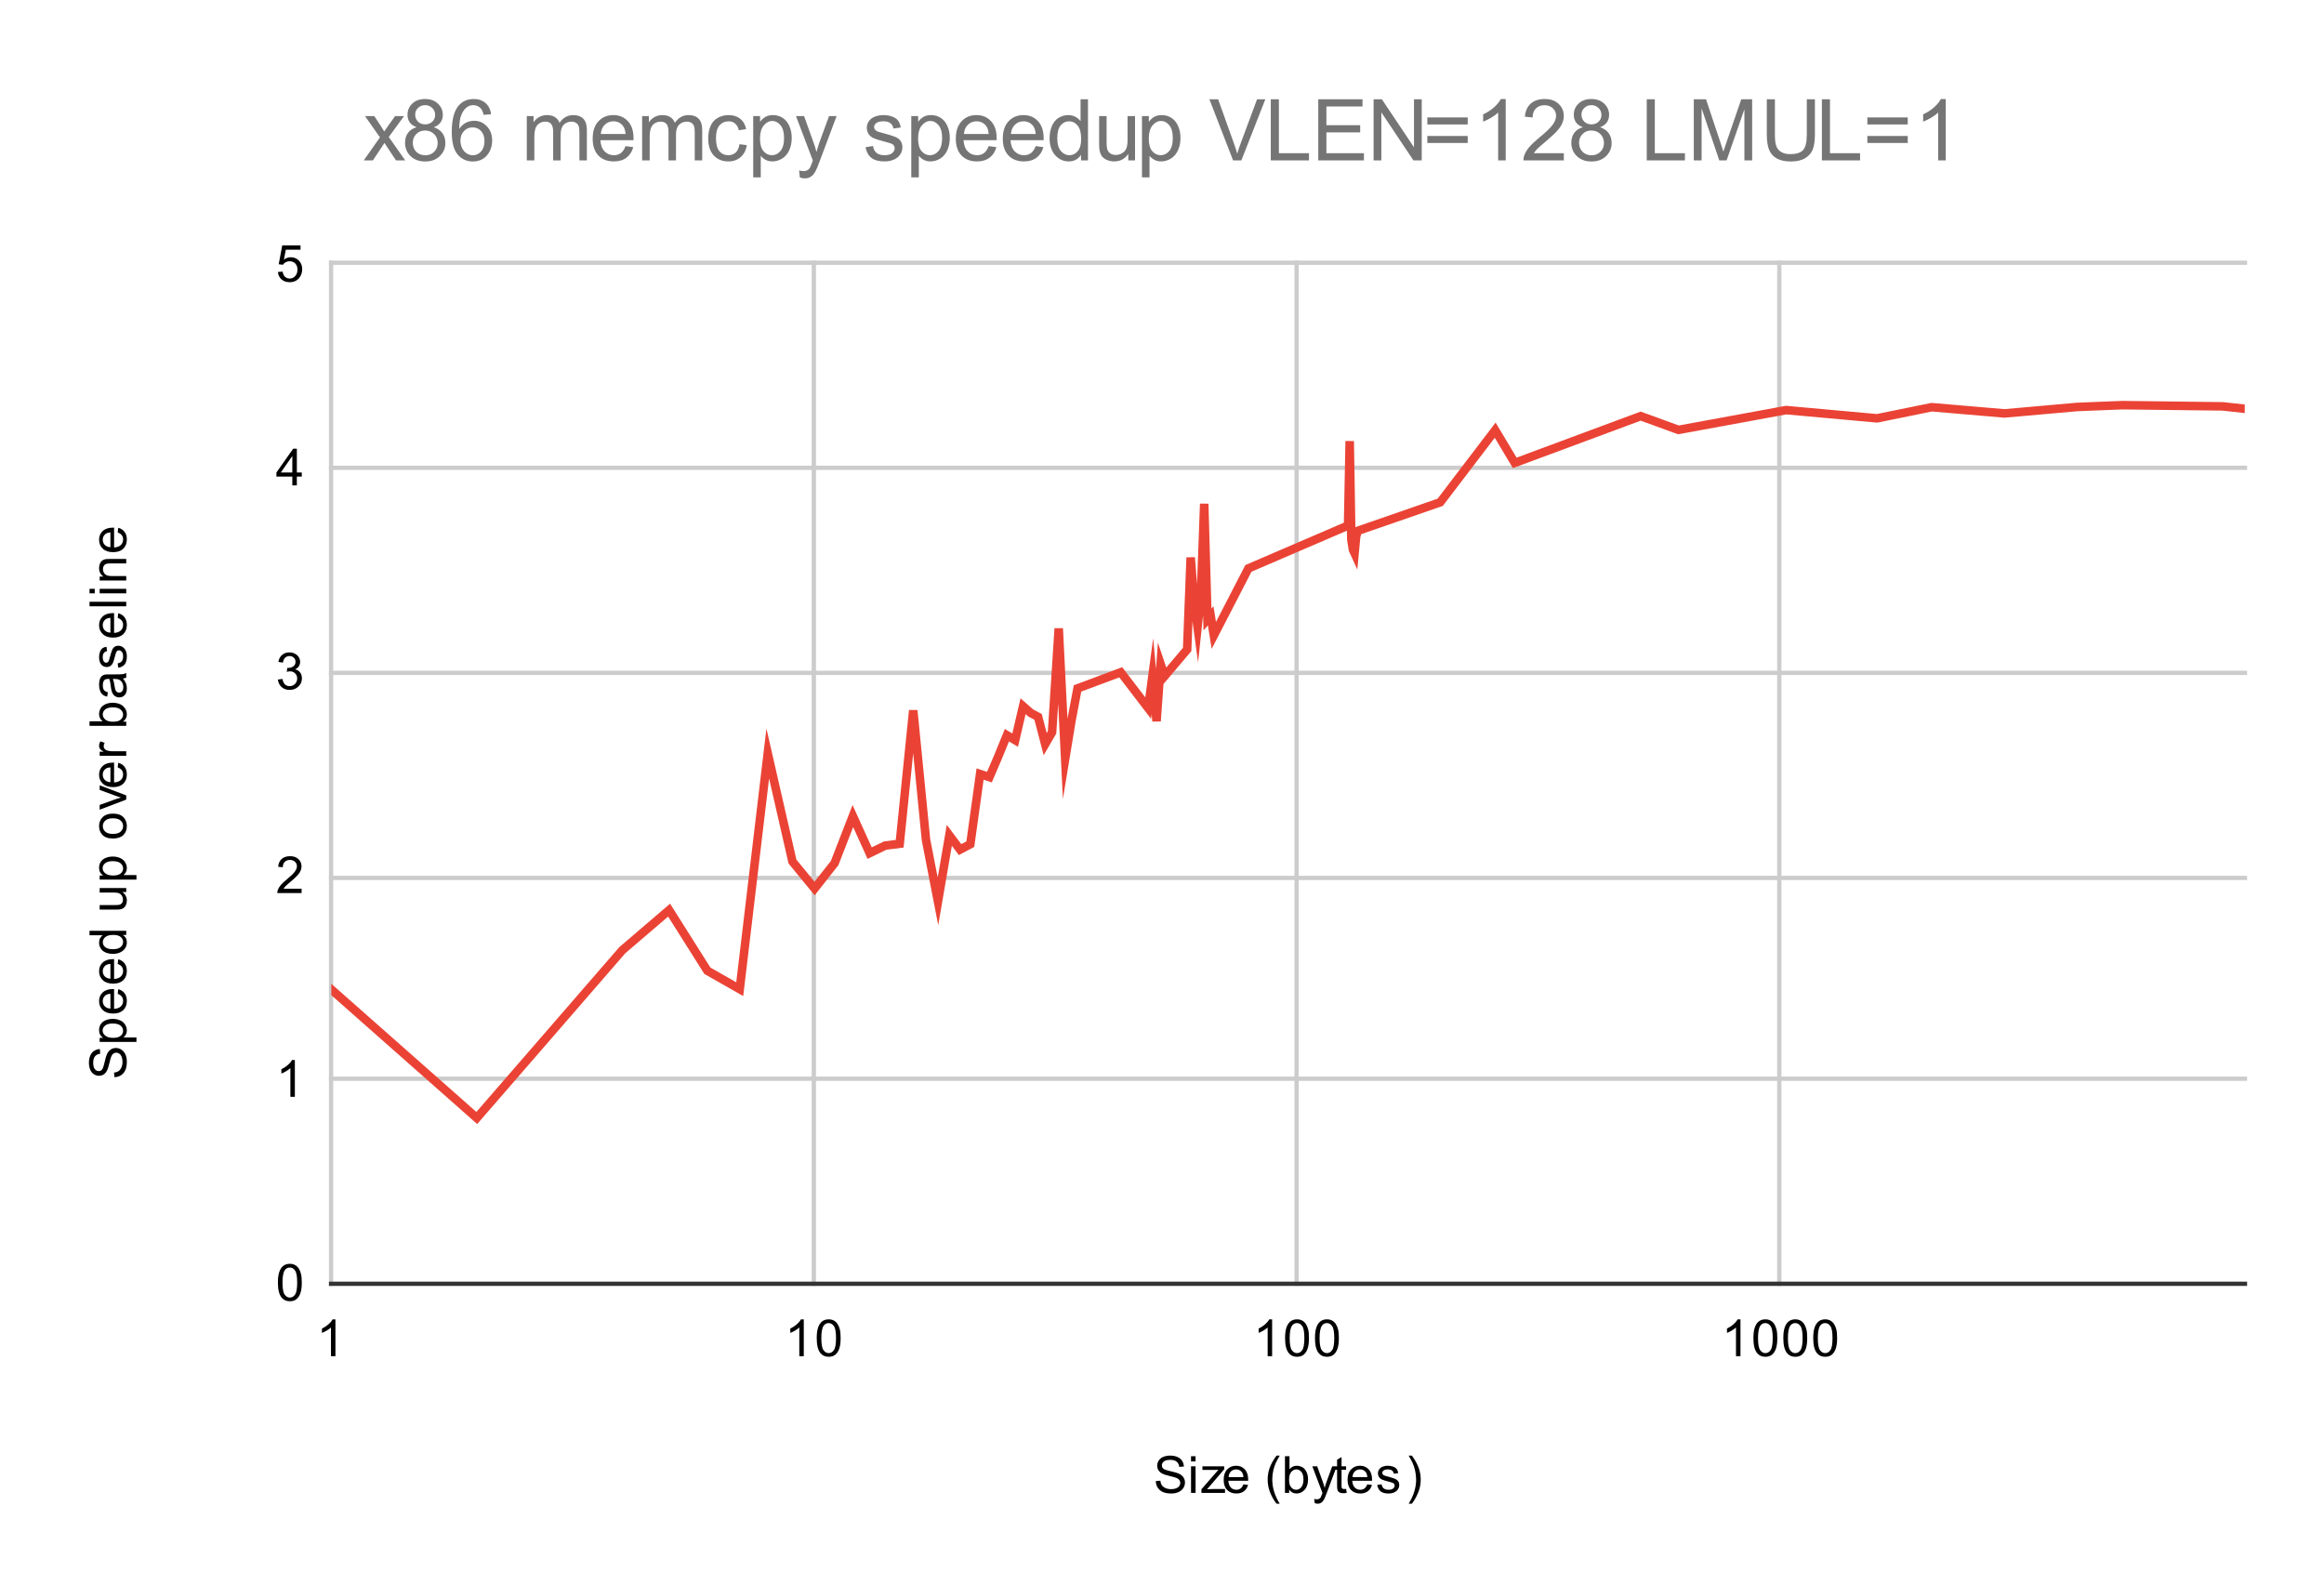 <svg version="1.1" viewBox="0.0 0.0 544.0 371.0" fill="none" stroke="none" stroke-linecap="square" stroke-miterlimit="10" width="544" height="371" xmlns:xlink="http://www.w3.org/1999/xlink" xmlns="http://www.w3.org/2000/svg"><path fill="#ffffff" d="M0 0L544.0 0L544.0 371.0L0 371.0L0 0Z" fill-rule="nonzero"/><path stroke="#cccccc" stroke-width="1.0" stroke-linecap="butt" d="M77.5 61.5L77.5 300.5" fill-rule="nonzero"/><path stroke="#cccccc" stroke-width="1.0" stroke-linecap="butt" d="M190.5 61.5L190.5 300.5" fill-rule="nonzero"/><path stroke="#cccccc" stroke-width="1.0" stroke-linecap="butt" d="M303.5 61.5L303.5 300.5" fill-rule="nonzero"/><path stroke="#cccccc" stroke-width="1.0" stroke-linecap="butt" d="M416.5 61.5L416.5 300.5" fill-rule="nonzero"/><path stroke="#333333" stroke-width="1.0" stroke-linecap="butt" d="M77.5 300.5L525.5 300.5" fill-rule="nonzero"/><path stroke="#cccccc" stroke-width="1.0" stroke-linecap="butt" d="M77.5 252.5L525.5 252.5" fill-rule="nonzero"/><path stroke="#cccccc" stroke-width="1.0" stroke-linecap="butt" d="M77.5 205.5L525.5 205.5" fill-rule="nonzero"/><path stroke="#cccccc" stroke-width="1.0" stroke-linecap="butt" d="M77.5 157.5L525.5 157.5" fill-rule="nonzero"/><path stroke="#cccccc" stroke-width="1.0" stroke-linecap="butt" d="M77.5 109.5L525.5 109.5" fill-rule="nonzero"/><path stroke="#cccccc" stroke-width="1.0" stroke-linecap="butt" d="M77.5 61.5L525.5 61.5" fill-rule="nonzero"/><clipPath id="id_0"><path d="M77.55 61.917L525.45 61.917L525.45 300.45L77.55 300.45L77.55 61.917Z" clip-rule="nonzero"/></clipPath><path stroke="#ea4335" stroke-width="2.0" stroke-linecap="butt" clip-path="url(#id_0)" d="M77.55 231.607L111.605 261.695L131.526 238.725L145.661 222.422L156.624 213.038L165.582 227.227L173.155 231.535L179.716 176.376L185.503 201.671L190.679 207.983L195.362 202.034L199.637 191.018L203.57 199.697L207.211 197.924L210.6 197.499L213.771 166.282L216.75 196.532L219.558 211.005L222.215 195.528L224.735 198.873L227.132 197.596L229.417 181.183L231.601 181.904L233.692 177.012L235.698 172.091L237.625 173.246L239.479 165.309L241.266 166.88L242.99 167.794L244.656 174.181L246.267 171.409L247.827 147.098L249.339 177.601L250.805 168.677L252.229 161.14L262.343 157.367L268.761 165.749L269.753 158.304L270.726 168.815L271.68 155.459L272.616 158.247L277.885 152.029L278.711 130.495L279.523 140.816L280.322 146.729L281.108 139.327L281.882 117.92L282.644 144.997L283.394 144.147L284.133 148.73L292.227 133.049L315.552 123.015L315.937 103.255L316.32 126.3L316.699 128.663L317.076 129.492L317.449 125.526L317.82 124.26L337.122 117.574L349.993 100.692L354.571 108.349L384.048 97.404L392.894 100.626L418.103 95.993L439.381 97.92L452.159 95.315L469.198 96.769L486.214 95.26L496.802 94.839L520.269 95.119L525.45 95.685" fill-rule="nonzero"/><path fill="#000000" fill-opacity="0.0" clip-path="url(#id_0)" d="M80.55 231.607C80.55 233.264 79.207 234.607 77.55 234.607C75.893 234.607 74.55 233.264 74.55 231.607C74.55 229.951 75.893 228.607 77.55 228.607C79.207 228.607 80.55 229.951 80.55 231.607Z" fill-rule="nonzero"/><path fill="#000000" fill-opacity="0.0" clip-path="url(#id_0)" d="M114.605 261.695C114.605 263.352 113.262 264.695 111.605 264.695C109.948 264.695 108.605 263.352 108.605 261.695C108.605 260.039 109.948 258.695 111.605 258.695C113.262 258.695 114.605 260.039 114.605 261.695Z" fill-rule="nonzero"/><path fill="#000000" fill-opacity="0.0" clip-path="url(#id_0)" d="M134.526 238.725C134.526 240.381 133.183 241.725 131.526 241.725C129.87 241.725 128.526 240.381 128.526 238.725C128.526 237.068 129.87 235.725 131.526 235.725C133.183 235.725 134.526 237.068 134.526 238.725Z" fill-rule="nonzero"/><path fill="#000000" fill-opacity="0.0" clip-path="url(#id_0)" d="M148.661 222.422C148.661 224.079 147.318 225.422 145.661 225.422C144.004 225.422 142.661 224.079 142.661 222.422C142.661 220.765 144.004 219.422 145.661 219.422C147.318 219.422 148.661 220.765 148.661 222.422Z" fill-rule="nonzero"/><path fill="#000000" fill-opacity="0.0" clip-path="url(#id_0)" d="M159.624 213.038C159.624 214.695 158.281 216.038 156.624 216.038C154.967 216.038 153.624 214.695 153.624 213.038C153.624 211.381 154.967 210.038 156.624 210.038C158.281 210.038 159.624 211.381 159.624 213.038Z" fill-rule="nonzero"/><path fill="#000000" fill-opacity="0.0" clip-path="url(#id_0)" d="M168.582 227.227C168.582 228.884 167.239 230.227 165.582 230.227C163.925 230.227 162.582 228.884 162.582 227.227C162.582 225.57 163.925 224.227 165.582 224.227C167.239 224.227 168.582 225.57 168.582 227.227Z" fill-rule="nonzero"/><path fill="#000000" fill-opacity="0.0" clip-path="url(#id_0)" d="M176.155 231.535C176.155 233.192 174.812 234.535 173.155 234.535C171.499 234.535 170.155 233.192 170.155 231.535C170.155 229.878 171.499 228.535 173.155 228.535C174.812 228.535 176.155 229.878 176.155 231.535Z" fill-rule="nonzero"/><path fill="#000000" fill-opacity="0.0" clip-path="url(#id_0)" d="M182.716 176.376C182.716 178.033 181.373 179.376 179.716 179.376C178.059 179.376 176.716 178.033 176.716 176.376C176.716 174.72 178.059 173.376 179.716 173.376C181.373 173.376 182.716 174.72 182.716 176.376Z" fill-rule="nonzero"/><path fill="#000000" fill-opacity="0.0" clip-path="url(#id_0)" d="M188.503 201.671C188.503 203.328 187.16 204.671 185.503 204.671C183.846 204.671 182.503 203.328 182.503 201.671C182.503 200.014 183.846 198.671 185.503 198.671C187.16 198.671 188.503 200.014 188.503 201.671Z" fill-rule="nonzero"/><path fill="#000000" fill-opacity="0.0" clip-path="url(#id_0)" d="M193.679 207.983C193.679 209.64 192.336 210.983 190.679 210.983C189.023 210.983 187.679 209.64 187.679 207.983C187.679 206.326 189.023 204.983 190.679 204.983C192.336 204.983 193.679 206.326 193.679 207.983Z" fill-rule="nonzero"/><path fill="#000000" fill-opacity="0.0" clip-path="url(#id_0)" d="M198.362 202.034C198.362 203.691 197.019 205.034 195.362 205.034C193.705 205.034 192.362 203.691 192.362 202.034C192.362 200.377 193.705 199.034 195.362 199.034C197.019 199.034 198.362 200.377 198.362 202.034Z" fill-rule="nonzero"/><path fill="#000000" fill-opacity="0.0" clip-path="url(#id_0)" d="M202.637 191.018C202.637 192.675 201.294 194.018 199.637 194.018C197.98 194.018 196.637 192.675 196.637 191.018C196.637 189.361 197.98 188.018 199.637 188.018C201.294 188.018 202.637 189.361 202.637 191.018Z" fill-rule="nonzero"/><path fill="#000000" fill-opacity="0.0" clip-path="url(#id_0)" d="M206.57 199.697C206.57 201.354 205.227 202.697 203.57 202.697C201.913 202.697 200.57 201.354 200.57 199.697C200.57 198.04 201.913 196.697 203.57 196.697C205.227 196.697 206.57 198.04 206.57 199.697Z" fill-rule="nonzero"/><path fill="#000000" fill-opacity="0.0" clip-path="url(#id_0)" d="M210.211 197.924C210.211 199.581 208.868 200.924 207.211 200.924C205.554 200.924 204.211 199.581 204.211 197.924C204.211 196.267 205.554 194.924 207.211 194.924C208.868 194.924 210.211 196.267 210.211 197.924Z" fill-rule="nonzero"/><path fill="#000000" fill-opacity="0.0" clip-path="url(#id_0)" d="M213.6 197.499C213.6 199.156 212.257 200.499 210.6 200.499C208.944 200.499 207.6 199.156 207.6 197.499C207.6 195.842 208.944 194.499 210.6 194.499C212.257 194.499 213.6 195.842 213.6 197.499Z" fill-rule="nonzero"/><path fill="#000000" fill-opacity="0.0" clip-path="url(#id_0)" d="M216.771 166.282C216.771 167.939 215.428 169.282 213.771 169.282C212.114 169.282 210.771 167.939 210.771 166.282C210.771 164.625 212.114 163.282 213.771 163.282C215.428 163.282 216.771 164.625 216.771 166.282Z" fill-rule="nonzero"/><path fill="#000000" fill-opacity="0.0" clip-path="url(#id_0)" d="M219.75 196.532C219.75 198.189 218.407 199.532 216.75 199.532C215.093 199.532 213.75 198.189 213.75 196.532C213.75 194.875 215.093 193.532 216.75 193.532C218.407 193.532 219.75 194.875 219.75 196.532Z" fill-rule="nonzero"/><path fill="#000000" fill-opacity="0.0" clip-path="url(#id_0)" d="M222.558 211.005C222.558 212.662 221.215 214.005 219.558 214.005C217.901 214.005 216.558 212.662 216.558 211.005C216.558 209.348 217.901 208.005 219.558 208.005C221.215 208.005 222.558 209.348 222.558 211.005Z" fill-rule="nonzero"/><path fill="#000000" fill-opacity="0.0" clip-path="url(#id_0)" d="M225.215 195.528C225.215 197.185 223.871 198.528 222.215 198.528C220.558 198.528 219.215 197.185 219.215 195.528C219.215 193.872 220.558 192.528 222.215 192.528C223.871 192.528 225.215 193.872 225.215 195.528Z" fill-rule="nonzero"/><path fill="#000000" fill-opacity="0.0" clip-path="url(#id_0)" d="M227.735 198.873C227.735 200.53 226.392 201.873 224.735 201.873C223.078 201.873 221.735 200.53 221.735 198.873C221.735 197.216 223.078 195.873 224.735 195.873C226.392 195.873 227.735 197.216 227.735 198.873Z" fill-rule="nonzero"/><path fill="#000000" fill-opacity="0.0" clip-path="url(#id_0)" d="M230.132 197.596C230.132 199.253 228.789 200.596 227.132 200.596C225.475 200.596 224.132 199.253 224.132 197.596C224.132 195.939 225.475 194.596 227.132 194.596C228.789 194.596 230.132 195.939 230.132 197.596Z" fill-rule="nonzero"/><path fill="#000000" fill-opacity="0.0" clip-path="url(#id_0)" d="M232.417 181.183C232.417 182.84 231.074 184.183 229.417 184.183C227.761 184.183 226.417 182.84 226.417 181.183C226.417 179.526 227.761 178.183 229.417 178.183C231.074 178.183 232.417 179.526 232.417 181.183Z" fill-rule="nonzero"/><path fill="#000000" fill-opacity="0.0" clip-path="url(#id_0)" d="M234.601 181.904C234.601 183.561 233.258 184.904 231.601 184.904C229.945 184.904 228.601 183.561 228.601 181.904C228.601 180.247 229.945 178.904 231.601 178.904C233.258 178.904 234.601 180.247 234.601 181.904Z" fill-rule="nonzero"/><path fill="#000000" fill-opacity="0.0" clip-path="url(#id_0)" d="M236.692 177.012C236.692 178.669 235.349 180.012 233.692 180.012C232.036 180.012 230.692 178.669 230.692 177.012C230.692 175.355 232.036 174.012 233.692 174.012C235.349 174.012 236.692 175.355 236.692 177.012Z" fill-rule="nonzero"/><path fill="#000000" fill-opacity="0.0" clip-path="url(#id_0)" d="M238.698 172.091C238.698 173.748 237.355 175.091 235.698 175.091C234.041 175.091 232.698 173.748 232.698 172.091C232.698 170.434 234.041 169.091 235.698 169.091C237.355 169.091 238.698 170.434 238.698 172.091Z" fill-rule="nonzero"/><path fill="#000000" fill-opacity="0.0" clip-path="url(#id_0)" d="M240.625 173.246C240.625 174.903 239.282 176.246 237.625 176.246C235.968 176.246 234.625 174.903 234.625 173.246C234.625 171.589 235.968 170.246 237.625 170.246C239.282 170.246 240.625 171.589 240.625 173.246Z" fill-rule="nonzero"/><path fill="#000000" fill-opacity="0.0" clip-path="url(#id_0)" d="M242.479 165.309C242.479 166.966 241.136 168.309 239.479 168.309C237.822 168.309 236.479 166.966 236.479 165.309C236.479 163.652 237.822 162.309 239.479 162.309C241.136 162.309 242.479 163.652 242.479 165.309Z" fill-rule="nonzero"/><path fill="#000000" fill-opacity="0.0" clip-path="url(#id_0)" d="M244.266 166.88C244.266 168.536 242.923 169.88 241.266 169.88C239.609 169.88 238.266 168.536 238.266 166.88C238.266 165.223 239.609 163.88 241.266 163.88C242.923 163.88 244.266 165.223 244.266 166.88Z" fill-rule="nonzero"/><path fill="#000000" fill-opacity="0.0" clip-path="url(#id_0)" d="M245.99 167.794C245.99 169.451 244.647 170.794 242.99 170.794C241.333 170.794 239.99 169.451 239.99 167.794C239.99 166.137 241.333 164.794 242.99 164.794C244.647 164.794 245.99 166.137 245.99 167.794Z" fill-rule="nonzero"/><path fill="#000000" fill-opacity="0.0" clip-path="url(#id_0)" d="M247.656 174.181C247.656 175.837 246.313 177.181 244.656 177.181C242.999 177.181 241.656 175.837 241.656 174.181C241.656 172.524 242.999 171.181 244.656 171.181C246.313 171.181 247.656 172.524 247.656 174.181Z" fill-rule="nonzero"/><path fill="#000000" fill-opacity="0.0" clip-path="url(#id_0)" d="M249.267 171.409C249.267 173.065 247.924 174.409 246.267 174.409C244.61 174.409 243.267 173.065 243.267 171.409C243.267 169.752 244.61 168.409 246.267 168.409C247.924 168.409 249.267 169.752 249.267 171.409Z" fill-rule="nonzero"/><path fill="#000000" fill-opacity="0.0" clip-path="url(#id_0)" d="M250.827 147.098C250.827 148.755 249.483 150.098 247.827 150.098C246.17 150.098 244.827 148.755 244.827 147.098C244.827 145.441 246.17 144.098 247.827 144.098C249.483 144.098 250.827 145.441 250.827 147.098Z" fill-rule="nonzero"/><path fill="#000000" fill-opacity="0.0" clip-path="url(#id_0)" d="M252.339 177.601C252.339 179.258 250.995 180.601 249.339 180.601C247.682 180.601 246.339 179.258 246.339 177.601C246.339 175.945 247.682 174.601 249.339 174.601C250.995 174.601 252.339 175.945 252.339 177.601Z" fill-rule="nonzero"/><path fill="#000000" fill-opacity="0.0" clip-path="url(#id_0)" d="M253.805 168.677C253.805 170.334 252.462 171.677 250.805 171.677C249.148 171.677 247.805 170.334 247.805 168.677C247.805 167.02 249.148 165.677 250.805 165.677C252.462 165.677 253.805 167.02 253.805 168.677Z" fill-rule="nonzero"/><path fill="#000000" fill-opacity="0.0" clip-path="url(#id_0)" d="M255.229 161.14C255.229 162.797 253.886 164.14 252.229 164.14C250.573 164.14 249.229 162.797 249.229 161.14C249.229 159.483 250.573 158.14 252.229 158.14C253.886 158.14 255.229 159.483 255.229 161.14Z" fill-rule="nonzero"/><path fill="#000000" fill-opacity="0.0" clip-path="url(#id_0)" d="M265.343 157.367C265.343 159.024 264 160.367 262.343 160.367C260.686 160.367 259.343 159.024 259.343 157.367C259.343 155.711 260.686 154.367 262.343 154.367C264 154.367 265.343 155.711 265.343 157.367Z" fill-rule="nonzero"/><path fill="#000000" fill-opacity="0.0" clip-path="url(#id_0)" d="M271.761 165.749C271.761 167.406 270.418 168.749 268.761 168.749C267.104 168.749 265.761 167.406 265.761 165.749C265.761 164.092 267.104 162.749 268.761 162.749C270.418 162.749 271.761 164.092 271.761 165.749Z" fill-rule="nonzero"/><path fill="#000000" fill-opacity="0.0" clip-path="url(#id_0)" d="M272.753 158.304C272.753 159.96 271.41 161.304 269.753 161.304C268.097 161.304 266.753 159.96 266.753 158.304C266.753 156.647 268.097 155.304 269.753 155.304C271.41 155.304 272.753 156.647 272.753 158.304Z" fill-rule="nonzero"/><path fill="#000000" fill-opacity="0.0" clip-path="url(#id_0)" d="M273.726 168.815C273.726 170.472 272.383 171.815 270.726 171.815C269.069 171.815 267.726 170.472 267.726 168.815C267.726 167.158 269.069 165.815 270.726 165.815C272.383 165.815 273.726 167.158 273.726 168.815Z" fill-rule="nonzero"/><path fill="#000000" fill-opacity="0.0" clip-path="url(#id_0)" d="M274.68 155.459C274.68 157.116 273.337 158.459 271.68 158.459C270.024 158.459 268.68 157.116 268.68 155.459C268.68 153.802 270.024 152.459 271.68 152.459C273.337 152.459 274.68 153.802 274.68 155.459Z" fill-rule="nonzero"/><path fill="#000000" fill-opacity="0.0" clip-path="url(#id_0)" d="M275.616 158.247C275.616 159.904 274.273 161.247 272.616 161.247C270.959 161.247 269.616 159.904 269.616 158.247C269.616 156.591 270.959 155.247 272.616 155.247C274.273 155.247 275.616 156.591 275.616 158.247Z" fill-rule="nonzero"/><path fill="#000000" fill-opacity="0.0" clip-path="url(#id_0)" d="M280.885 152.029C280.885 153.686 279.542 155.029 277.885 155.029C276.228 155.029 274.885 153.686 274.885 152.029C274.885 150.372 276.228 149.029 277.885 149.029C279.542 149.029 280.885 150.372 280.885 152.029Z" fill-rule="nonzero"/><path fill="#000000" fill-opacity="0.0" clip-path="url(#id_0)" d="M281.711 130.495C281.711 132.152 280.368 133.495 278.711 133.495C277.054 133.495 275.711 132.152 275.711 130.495C275.711 128.838 277.054 127.495 278.711 127.495C280.368 127.495 281.711 128.838 281.711 130.495Z" fill-rule="nonzero"/><path fill="#000000" fill-opacity="0.0" clip-path="url(#id_0)" d="M282.523 140.816C282.523 142.473 281.18 143.816 279.523 143.816C277.866 143.816 276.523 142.473 276.523 140.816C276.523 139.159 277.866 137.816 279.523 137.816C281.18 137.816 282.523 139.159 282.523 140.816Z" fill-rule="nonzero"/><path fill="#000000" fill-opacity="0.0" clip-path="url(#id_0)" d="M283.322 146.729C283.322 148.385 281.979 149.729 280.322 149.729C278.665 149.729 277.322 148.385 277.322 146.729C277.322 145.072 278.665 143.729 280.322 143.729C281.979 143.729 283.322 145.072 283.322 146.729Z" fill-rule="nonzero"/><path fill="#000000" fill-opacity="0.0" clip-path="url(#id_0)" d="M284.108 139.327C284.108 140.984 282.765 142.327 281.108 142.327C279.451 142.327 278.108 140.984 278.108 139.327C278.108 137.671 279.451 136.327 281.108 136.327C282.765 136.327 284.108 137.671 284.108 139.327Z" fill-rule="nonzero"/><path fill="#000000" fill-opacity="0.0" clip-path="url(#id_0)" d="M284.882 117.92C284.882 119.577 283.539 120.92 281.882 120.92C280.225 120.92 278.882 119.577 278.882 117.92C278.882 116.263 280.225 114.92 281.882 114.92C283.539 114.92 284.882 116.263 284.882 117.92Z" fill-rule="nonzero"/><path fill="#000000" fill-opacity="0.0" clip-path="url(#id_0)" d="M285.644 144.997C285.644 146.654 284.301 147.997 282.644 147.997C280.987 147.997 279.644 146.654 279.644 144.997C279.644 143.341 280.987 141.997 282.644 141.997C284.301 141.997 285.644 143.341 285.644 144.997Z" fill-rule="nonzero"/><path fill="#000000" fill-opacity="0.0" clip-path="url(#id_0)" d="M286.394 144.147C286.394 145.804 285.051 147.147 283.394 147.147C281.737 147.147 280.394 145.804 280.394 144.147C280.394 142.49 281.737 141.147 283.394 141.147C285.051 141.147 286.394 142.49 286.394 144.147Z" fill-rule="nonzero"/><path fill="#000000" fill-opacity="0.0" clip-path="url(#id_0)" d="M287.133 148.73C287.133 150.386 285.79 151.73 284.133 151.73C282.476 151.73 281.133 150.386 281.133 148.73C281.133 147.073 282.476 145.73 284.133 145.73C285.79 145.73 287.133 147.073 287.133 148.73Z" fill-rule="nonzero"/><path fill="#000000" fill-opacity="0.0" clip-path="url(#id_0)" d="M295.227 133.049C295.227 134.706 293.884 136.049 292.227 136.049C290.57 136.049 289.227 134.706 289.227 133.049C289.227 131.393 290.57 130.049 292.227 130.049C293.884 130.049 295.227 131.393 295.227 133.049Z" fill-rule="nonzero"/><path fill="#000000" fill-opacity="0.0" clip-path="url(#id_0)" d="M318.552 123.015C318.552 124.672 317.209 126.015 315.552 126.015C313.895 126.015 312.552 124.672 312.552 123.015C312.552 121.358 313.895 120.015 315.552 120.015C317.209 120.015 318.552 121.358 318.552 123.015Z" fill-rule="nonzero"/><path fill="#000000" fill-opacity="0.0" clip-path="url(#id_0)" d="M318.937 103.255C318.937 104.911 317.594 106.255 315.937 106.255C314.28 106.255 312.937 104.911 312.937 103.255C312.937 101.598 314.28 100.255 315.937 100.255C317.594 100.255 318.937 101.598 318.937 103.255Z" fill-rule="nonzero"/><path fill="#000000" fill-opacity="0.0" clip-path="url(#id_0)" d="M319.32 126.3C319.32 127.957 317.976 129.3 316.32 129.3C314.663 129.3 313.32 127.957 313.32 126.3C313.32 124.644 314.663 123.3 316.32 123.3C317.976 123.3 319.32 124.644 319.32 126.3Z" fill-rule="nonzero"/><path fill="#000000" fill-opacity="0.0" clip-path="url(#id_0)" d="M319.699 128.663C319.699 130.32 318.356 131.663 316.699 131.663C315.042 131.663 313.699 130.32 313.699 128.663C313.699 127.006 315.042 125.663 316.699 125.663C318.356 125.663 319.699 127.006 319.699 128.663Z" fill-rule="nonzero"/><path fill="#000000" fill-opacity="0.0" clip-path="url(#id_0)" d="M320.076 129.492C320.076 131.149 318.732 132.492 317.076 132.492C315.419 132.492 314.076 131.149 314.076 129.492C314.076 127.835 315.419 126.492 317.076 126.492C318.732 126.492 320.076 127.835 320.076 129.492Z" fill-rule="nonzero"/><path fill="#000000" fill-opacity="0.0" clip-path="url(#id_0)" d="M320.449 125.526C320.449 127.182 319.106 128.526 317.449 128.526C315.792 128.526 314.449 127.182 314.449 125.526C314.449 123.869 315.792 122.526 317.449 122.526C319.106 122.526 320.449 123.869 320.449 125.526Z" fill-rule="nonzero"/><path fill="#000000" fill-opacity="0.0" clip-path="url(#id_0)" d="M320.82 124.26C320.82 125.917 319.477 127.26 317.82 127.26C316.163 127.26 314.82 125.917 314.82 124.26C314.82 122.603 316.163 121.26 317.82 121.26C319.477 121.26 320.82 122.603 320.82 124.26Z" fill-rule="nonzero"/><path fill="#000000" fill-opacity="0.0" clip-path="url(#id_0)" d="M340.122 117.574C340.122 119.231 338.778 120.574 337.122 120.574C335.465 120.574 334.122 119.231 334.122 117.574C334.122 115.918 335.465 114.574 337.122 114.574C338.778 114.574 340.122 115.918 340.122 117.574Z" fill-rule="nonzero"/><path fill="#000000" fill-opacity="0.0" clip-path="url(#id_0)" d="M352.993 100.692C352.993 102.349 351.649 103.692 349.993 103.692C348.336 103.692 346.993 102.349 346.993 100.692C346.993 99.035 348.336 97.692 349.993 97.692C351.649 97.692 352.993 99.035 352.993 100.692Z" fill-rule="nonzero"/><path fill="#000000" fill-opacity="0.0" clip-path="url(#id_0)" d="M357.571 108.349C357.571 110.006 356.227 111.349 354.571 111.349C352.914 111.349 351.571 110.006 351.571 108.349C351.571 106.692 352.914 105.349 354.571 105.349C356.227 105.349 357.571 106.692 357.571 108.349Z" fill-rule="nonzero"/><path fill="#000000" fill-opacity="0.0" clip-path="url(#id_0)" d="M387.048 97.404C387.048 99.06 385.705 100.404 384.048 100.404C382.391 100.404 381.048 99.06 381.048 97.404C381.048 95.747 382.391 94.404 384.048 94.404C385.705 94.404 387.048 95.747 387.048 97.404Z" fill-rule="nonzero"/><path fill="#000000" fill-opacity="0.0" clip-path="url(#id_0)" d="M395.894 100.626C395.894 102.283 394.55 103.626 392.894 103.626C391.237 103.626 389.894 102.283 389.894 100.626C389.894 98.969 391.237 97.626 392.894 97.626C394.55 97.626 395.894 98.969 395.894 100.626Z" fill-rule="nonzero"/><path fill="#000000" fill-opacity="0.0" clip-path="url(#id_0)" d="M421.103 95.993C421.103 97.65 419.76 98.993 418.103 98.993C416.446 98.993 415.103 97.65 415.103 95.993C415.103 94.336 416.446 92.993 418.103 92.993C419.76 92.993 421.103 94.336 421.103 95.993Z" fill-rule="nonzero"/><path fill="#000000" fill-opacity="0.0" clip-path="url(#id_0)" d="M442.381 97.92C442.381 99.577 441.038 100.92 439.381 100.92C437.724 100.92 436.381 99.577 436.381 97.92C436.381 96.263 437.724 94.92 439.381 94.92C441.038 94.92 442.381 96.263 442.381 97.92Z" fill-rule="nonzero"/><path fill="#000000" fill-opacity="0.0" clip-path="url(#id_0)" d="M455.159 95.315C455.159 96.972 453.815 98.315 452.159 98.315C450.502 98.315 449.159 96.972 449.159 95.315C449.159 93.658 450.502 92.315 452.159 92.315C453.815 92.315 455.159 93.658 455.159 95.315Z" fill-rule="nonzero"/><path fill="#000000" fill-opacity="0.0" clip-path="url(#id_0)" d="M472.198 96.769C472.198 98.426 470.855 99.769 469.198 99.769C467.541 99.769 466.198 98.426 466.198 96.769C466.198 95.112 467.541 93.769 469.198 93.769C470.855 93.769 472.198 95.112 472.198 96.769Z" fill-rule="nonzero"/><path fill="#000000" fill-opacity="0.0" clip-path="url(#id_0)" d="M489.214 95.26C489.214 96.917 487.871 98.26 486.214 98.26C484.557 98.26 483.214 96.917 483.214 95.26C483.214 93.603 484.557 92.26 486.214 92.26C487.871 92.26 489.214 93.603 489.214 95.26Z" fill-rule="nonzero"/><path fill="#000000" fill-opacity="0.0" clip-path="url(#id_0)" d="M499.802 94.839C499.802 96.496 498.459 97.839 496.802 97.839C495.145 97.839 493.802 96.496 493.802 94.839C493.802 93.182 495.145 91.839 496.802 91.839C498.459 91.839 499.802 93.182 499.802 94.839Z" fill-rule="nonzero"/><path fill="#000000" fill-opacity="0.0" clip-path="url(#id_0)" d="M523.269 95.119C523.269 96.776 521.926 98.119 520.269 98.119C518.612 98.119 517.269 96.776 517.269 95.119C517.269 93.462 518.612 92.119 520.269 92.119C521.926 92.119 523.269 93.462 523.269 95.119Z" fill-rule="nonzero"/><path fill="#000000" fill-opacity="0.0" clip-path="url(#id_0)" d="M528.45 95.685C528.45 97.341 527.107 98.685 525.45 98.685C523.793 98.685 522.45 97.341 522.45 95.685C522.45 94.028 523.793 92.685 525.45 92.685C527.107 92.685 528.45 94.028 528.45 95.685Z" fill-rule="nonzero"/><path fill="#000000" d="M270.547 346.684L271.609 346.591Q271.688 347.247 271.969 347.653Q272.25 348.059 272.828 348.325Q273.422 348.575 274.156 348.575Q274.797 348.575 275.297 348.387Q275.797 348.184 276.031 347.856Q276.281 347.512 276.281 347.122Q276.281 346.716 276.047 346.419Q275.812 346.106 275.281 345.903Q274.922 345.762 273.734 345.481Q272.562 345.2 272.094 344.95Q271.469 344.622 271.172 344.153Q270.875 343.669 270.875 343.075Q270.875 342.434 271.234 341.872Q271.609 341.294 272.312 341.012Q273.031 340.716 273.891 340.716Q274.844 340.716 275.578 341.028Q276.312 341.325 276.703 341.934Q277.094 342.528 277.125 343.278L276.031 343.356Q275.938 342.544 275.422 342.137Q274.922 341.716 273.938 341.716Q272.906 341.716 272.438 342.091Q271.969 342.466 271.969 342.997Q271.969 343.466 272.297 343.762Q272.625 344.059 274.0 344.372Q275.391 344.684 275.906 344.919Q276.656 345.278 277.016 345.809Q277.375 346.325 277.375 347.028Q277.375 347.716 276.984 348.325Q276.594 348.919 275.859 349.262Q275.125 349.591 274.203 349.591Q273.031 349.591 272.234 349.262Q271.453 348.919 271.0 348.231Q270.562 347.544 270.547 346.684ZM278.797 342.075L278.797 340.856L279.859 340.856L279.859 342.075L278.797 342.075ZM278.797 349.45L278.797 343.231L279.859 343.231L279.859 349.45L278.797 349.45ZM281.234 349.45L281.234 348.591L285.203 344.044Q284.516 344.075 284.0 344.075L281.469 344.075L281.469 343.231L286.562 343.231L286.562 343.919L283.188 347.872L282.531 348.591Q283.25 348.544 283.859 348.544L286.75 348.544L286.75 349.45L281.234 349.45ZM291.047 347.45L292.141 347.575Q291.891 348.528 291.188 349.059Q290.484 349.591 289.406 349.591Q288.047 349.591 287.234 348.747Q286.438 347.903 286.438 346.387Q286.438 344.825 287.25 343.966Q288.062 343.091 289.344 343.091Q290.594 343.091 291.375 343.934Q292.172 344.778 292.172 346.325Q292.172 346.419 292.172 346.606L287.531 346.606Q287.594 347.637 288.109 348.184Q288.625 348.716 289.406 348.716Q289.984 348.716 290.391 348.419Q290.812 348.106 291.047 347.45ZM287.594 345.747L291.062 345.747Q291.0 344.95 290.672 344.559Q290.156 343.95 289.359 343.95Q288.625 343.95 288.125 344.434Q287.641 344.919 287.594 345.747ZM298.812 351.981Q297.938 350.872 297.328 349.403Q296.734 347.919 296.734 346.341Q296.734 344.95 297.172 343.669Q297.703 342.184 298.812 340.716L299.562 340.716Q298.859 341.934 298.625 342.45Q298.266 343.262 298.062 344.137Q297.812 345.231 297.812 346.341Q297.812 349.169 299.562 351.981L298.812 351.981ZM301.766 349.45L300.781 349.45L300.781 340.856L301.844 340.856L301.844 343.919Q302.516 343.091 303.547 343.091Q304.125 343.091 304.625 343.325Q305.141 343.544 305.469 343.966Q305.812 344.387 306.0 344.981Q306.188 345.575 306.188 346.247Q306.188 347.841 305.391 348.716Q304.594 349.591 303.5 349.591Q302.391 349.591 301.766 348.669L301.766 349.45ZM301.75 346.294Q301.75 347.403 302.062 347.903Q302.562 348.716 303.406 348.716Q304.094 348.716 304.594 348.122Q305.109 347.528 305.109 346.325Q305.109 345.106 304.625 344.528Q304.141 343.95 303.453 343.95Q302.766 343.95 302.25 344.559Q301.75 345.153 301.75 346.294ZM307.75 351.841L307.625 350.856Q307.969 350.95 308.234 350.95Q308.578 350.95 308.781 350.825Q309.0 350.716 309.141 350.512Q309.234 350.341 309.469 349.716Q309.484 349.637 309.562 349.466L307.188 343.231L308.328 343.231L309.625 346.825Q309.875 347.512 310.078 348.278Q310.266 347.544 310.516 346.856L311.844 343.231L312.891 343.231L310.531 349.559Q310.141 350.575 309.938 350.966Q309.656 351.497 309.281 351.731Q308.922 351.981 308.422 351.981Q308.125 351.981 307.75 351.841ZM315.094 348.512L315.25 349.434Q314.797 349.528 314.453 349.528Q313.875 349.528 313.562 349.356Q313.25 349.169 313.109 348.872Q312.984 348.575 312.984 347.622L312.984 344.044L312.219 344.044L312.219 343.231L312.984 343.231L312.984 341.684L314.031 341.059L314.031 343.231L315.094 343.231L315.094 344.044L314.031 344.044L314.031 347.684Q314.031 348.137 314.078 348.262Q314.141 348.387 314.266 348.466Q314.391 348.544 314.625 348.544Q314.812 348.544 315.094 348.512ZM320.047 347.45L321.141 347.575Q320.891 348.528 320.188 349.059Q319.484 349.591 318.406 349.591Q317.047 349.591 316.234 348.747Q315.438 347.903 315.438 346.387Q315.438 344.825 316.25 343.966Q317.062 343.091 318.344 343.091Q319.594 343.091 320.375 343.934Q321.172 344.778 321.172 346.325Q321.172 346.419 321.172 346.606L316.531 346.606Q316.594 347.637 317.109 348.184Q317.625 348.716 318.406 348.716Q318.984 348.716 319.391 348.419Q319.812 348.106 320.047 347.45ZM316.594 345.747L320.062 345.747Q320.0 344.95 319.672 344.559Q319.156 343.95 318.359 343.95Q317.625 343.95 317.125 344.434Q316.641 344.919 316.594 345.747ZM322.375 347.591L323.406 347.434Q323.5 348.059 323.891 348.387Q324.297 348.716 325.031 348.716Q325.75 348.716 326.094 348.434Q326.453 348.137 326.453 347.731Q326.453 347.372 326.141 347.169Q325.922 347.028 325.062 346.809Q323.906 346.512 323.453 346.309Q323.016 346.091 322.781 345.716Q322.547 345.341 322.547 344.872Q322.547 344.466 322.734 344.106Q322.922 343.747 323.25 343.512Q323.5 343.341 323.922 343.216Q324.344 343.091 324.844 343.091Q325.562 343.091 326.109 343.309Q326.672 343.512 326.938 343.872Q327.203 344.231 327.297 344.825L326.266 344.966Q326.203 344.497 325.859 344.231Q325.531 343.95 324.906 343.95Q324.188 343.95 323.875 344.2Q323.562 344.434 323.562 344.762Q323.562 344.966 323.688 345.122Q323.828 345.294 324.094 345.403Q324.25 345.466 325.031 345.669Q326.156 345.981 326.594 346.169Q327.031 346.356 327.281 346.716Q327.531 347.075 327.531 347.622Q327.531 348.153 327.219 348.622Q326.922 349.075 326.344 349.341Q325.766 349.591 325.031 349.591Q323.812 349.591 323.172 349.091Q322.547 348.575 322.375 347.591ZM330.484 351.981L329.734 351.981Q331.484 349.169 331.484 346.341Q331.484 345.247 331.234 344.153Q331.031 343.278 330.672 342.466Q330.438 341.95 329.734 340.716L330.484 340.716Q331.578 342.184 332.109 343.669Q332.562 344.95 332.562 346.341Q332.562 347.919 331.953 349.403Q331.344 350.872 330.484 351.981Z" fill-rule="nonzero"/><path fill="#000000" d="M26.784 252.136L26.691 251.074Q27.347 250.996 27.753 250.715Q28.159 250.433 28.425 249.855Q28.675 249.261 28.675 248.527Q28.675 247.886 28.488 247.386Q28.284 246.886 27.956 246.652Q27.613 246.402 27.222 246.402Q26.816 246.402 26.519 246.636Q26.206 246.871 26.003 247.402Q25.863 247.761 25.581 248.949Q25.3 250.121 25.05 250.59Q24.722 251.215 24.253 251.511Q23.769 251.808 23.175 251.808Q22.534 251.808 21.972 251.449Q21.394 251.074 21.113 250.371Q20.816 249.652 20.816 248.793Q20.816 247.84 21.128 247.105Q21.425 246.371 22.034 245.98Q22.628 245.59 23.378 245.558L23.456 246.652Q22.644 246.746 22.238 247.261Q21.816 247.761 21.816 248.746Q21.816 249.777 22.191 250.246Q22.566 250.715 23.097 250.715Q23.566 250.715 23.863 250.386Q24.159 250.058 24.472 248.683Q24.784 247.293 25.019 246.777Q25.378 246.027 25.909 245.668Q26.425 245.308 27.128 245.308Q27.816 245.308 28.425 245.699Q29.019 246.09 29.363 246.824Q29.691 247.558 29.691 248.48Q29.691 249.652 29.363 250.449Q29.019 251.23 28.331 251.683Q27.644 252.121 26.784 252.136ZM31.941 243.886L23.331 243.886L23.331 242.933L24.128 242.933Q23.659 242.59 23.425 242.168Q23.191 241.73 23.191 241.121Q23.191 240.324 23.597 239.715Q24.003 239.105 24.753 238.808Q25.503 238.496 26.394 238.496Q27.347 238.496 28.113 238.84Q28.878 239.168 29.284 239.824Q29.691 240.48 29.691 241.199Q29.691 241.73 29.472 242.152Q29.238 242.574 28.909 242.84L31.941 242.84L31.941 243.886ZM26.472 242.933Q27.675 242.933 28.253 242.449Q28.816 241.965 28.816 241.277Q28.816 240.574 28.222 240.074Q27.628 239.574 26.378 239.574Q25.191 239.574 24.613 240.058Q24.019 240.543 24.019 241.23Q24.019 241.902 24.644 242.418Q25.269 242.933 26.472 242.933ZM27.55 232.636L27.675 231.543Q28.628 231.793 29.159 232.496Q29.691 233.199 29.691 234.277Q29.691 235.636 28.847 236.449Q28.003 237.246 26.488 237.246Q24.925 237.246 24.066 236.433Q23.191 235.621 23.191 234.34Q23.191 233.09 24.034 232.308Q24.878 231.511 26.425 231.511Q26.519 231.511 26.706 231.511L26.706 236.152Q27.738 236.09 28.284 235.574Q28.816 235.058 28.816 234.277Q28.816 233.699 28.519 233.293Q28.206 232.871 27.55 232.636ZM25.847 236.09L25.847 232.621Q25.05 232.683 24.659 233.011Q24.05 233.527 24.05 234.324Q24.05 235.058 24.534 235.558Q25.019 236.043 25.847 236.09ZM27.55 225.636L27.675 224.543Q28.628 224.793 29.159 225.496Q29.691 226.199 29.691 227.277Q29.691 228.636 28.847 229.449Q28.003 230.246 26.488 230.246Q24.925 230.246 24.066 229.433Q23.191 228.621 23.191 227.34Q23.191 226.09 24.034 225.308Q24.878 224.511 26.425 224.511Q26.519 224.511 26.706 224.511L26.706 229.152Q27.738 229.09 28.284 228.574Q28.816 228.058 28.816 227.277Q28.816 226.699 28.519 226.293Q28.206 225.871 27.55 225.636ZM25.847 229.09L25.847 225.621Q25.05 225.683 24.659 226.011Q24.05 226.527 24.05 227.324Q24.05 228.058 24.534 228.558Q25.019 229.043 25.847 229.09ZM29.55 218.855L28.769 218.855Q29.691 219.449 29.691 220.59Q29.691 221.34 29.284 221.965Q28.863 222.59 28.128 222.933Q27.394 223.277 26.441 223.277Q25.519 223.277 24.753 222.965Q23.988 222.652 23.597 222.027Q23.191 221.402 23.191 220.636Q23.191 220.074 23.425 219.636Q23.659 219.199 24.034 218.918L20.956 218.918L20.956 217.871L29.55 217.871L29.55 218.855ZM26.441 222.183Q27.644 222.183 28.238 221.683Q28.816 221.183 28.816 220.496Q28.816 219.808 28.253 219.324Q27.691 218.84 26.534 218.84Q25.253 218.84 24.659 219.34Q24.066 219.824 24.066 220.543Q24.066 221.246 24.644 221.715Q25.206 222.183 26.441 222.183ZM29.55 208.808L28.628 208.808Q29.691 209.543 29.691 210.793Q29.691 211.34 29.488 211.824Q29.269 212.293 28.956 212.527Q28.628 212.761 28.159 212.855Q27.863 212.918 27.175 212.918L23.331 212.918L23.331 211.855L26.784 211.855Q27.597 211.855 27.894 211.793Q28.3 211.699 28.55 211.386Q28.784 211.058 28.784 210.574Q28.784 210.105 28.55 209.699Q28.3 209.277 27.878 209.105Q27.456 208.918 26.659 208.918L23.331 208.918L23.331 207.871L29.55 207.871L29.55 208.808ZM31.941 205.886L23.331 205.886L23.331 204.933L24.128 204.933Q23.659 204.59 23.425 204.168Q23.191 203.73 23.191 203.121Q23.191 202.324 23.597 201.715Q24.003 201.105 24.753 200.808Q25.503 200.496 26.394 200.496Q27.347 200.496 28.113 200.84Q28.878 201.168 29.284 201.824Q29.691 202.48 29.691 203.199Q29.691 203.73 29.472 204.152Q29.238 204.574 28.909 204.84L31.941 204.84L31.941 205.886ZM26.472 204.933Q27.675 204.933 28.253 204.449Q28.816 203.965 28.816 203.277Q28.816 202.574 28.222 202.074Q27.628 201.574 26.378 201.574Q25.191 201.574 24.613 202.058Q24.019 202.543 24.019 203.23Q24.019 203.902 24.644 204.418Q25.269 204.933 26.472 204.933ZM26.441 196.277Q24.706 196.277 23.878 195.324Q23.191 194.527 23.191 193.371Q23.191 192.09 24.034 191.277Q24.863 190.449 26.347 190.449Q27.55 190.449 28.238 190.808Q28.925 191.168 29.316 191.871Q29.691 192.558 29.691 193.371Q29.691 194.668 28.863 195.48Q28.019 196.277 26.441 196.277ZM26.441 195.199Q27.628 195.199 28.222 194.683Q28.816 194.152 28.816 193.371Q28.816 192.574 28.222 192.058Q27.628 191.543 26.409 191.543Q25.253 191.543 24.659 192.074Q24.066 192.59 24.066 193.371Q24.066 194.152 24.659 194.683Q25.238 195.199 26.441 195.199ZM29.55 187.168L23.331 189.527L23.331 188.418L27.05 187.074Q27.659 186.871 28.3 186.683Q27.816 186.543 27.128 186.293L23.331 184.902L23.331 183.824L29.55 186.183L29.55 187.168ZM27.55 179.636L27.675 178.543Q28.628 178.793 29.159 179.496Q29.691 180.199 29.691 181.277Q29.691 182.636 28.847 183.449Q28.003 184.246 26.488 184.246Q24.925 184.246 24.066 183.433Q23.191 182.621 23.191 181.34Q23.191 180.09 24.034 179.308Q24.878 178.511 26.425 178.511Q26.519 178.511 26.706 178.511L26.706 183.152Q27.738 183.09 28.284 182.574Q28.816 182.058 28.816 181.277Q28.816 180.699 28.519 180.293Q28.206 179.871 27.55 179.636ZM25.847 183.09L25.847 179.621Q25.05 179.683 24.659 180.011Q24.05 180.527 24.05 181.324Q24.05 182.058 24.534 182.558Q25.019 183.043 25.847 183.09ZM29.55 176.902L23.331 176.902L23.331 175.949L24.269 175.949Q23.613 175.59 23.409 175.293Q23.191 174.98 23.191 174.605Q23.191 174.074 23.519 173.527L24.503 173.886Q24.269 174.277 24.269 174.652Q24.269 175.011 24.488 175.293Q24.691 175.558 25.066 175.668Q25.628 175.855 26.284 175.855L29.55 175.855L29.55 176.902ZM29.55 168.918L29.55 169.902L20.956 169.902L20.956 168.84L24.019 168.84Q23.191 168.168 23.191 167.136Q23.191 166.558 23.425 166.058Q23.644 165.543 24.066 165.215Q24.488 164.871 25.081 164.683Q25.675 164.496 26.347 164.496Q27.941 164.496 28.816 165.293Q29.691 166.09 29.691 167.183Q29.691 168.293 28.769 168.918L29.55 168.918ZM26.394 168.933Q27.503 168.933 28.003 168.621Q28.816 168.121 28.816 167.277Q28.816 166.59 28.222 166.09Q27.628 165.574 26.425 165.574Q25.206 165.574 24.628 166.058Q24.05 166.543 24.05 167.23Q24.05 167.918 24.659 168.433Q25.253 168.933 26.394 168.933ZM28.784 158.824Q29.284 159.418 29.488 159.965Q29.691 160.496 29.691 161.121Q29.691 162.152 29.191 162.699Q28.691 163.246 27.909 163.246Q27.456 163.246 27.081 163.043Q26.691 162.84 26.472 162.496Q26.238 162.152 26.128 161.73Q26.034 161.433 25.956 160.793Q25.816 159.527 25.597 158.918Q25.378 158.918 25.331 158.918Q24.675 158.918 24.409 159.215Q24.066 159.621 24.066 160.418Q24.066 161.152 24.331 161.511Q24.581 161.871 25.238 162.043L25.097 163.074Q24.441 162.933 24.034 162.605Q23.628 162.277 23.409 161.668Q23.191 161.058 23.191 160.261Q23.191 159.465 23.378 158.965Q23.566 158.465 23.847 158.23Q24.128 157.996 24.566 157.902Q24.831 157.855 25.534 157.855L26.941 157.855Q28.409 157.855 28.8 157.793Q29.191 157.715 29.55 157.511L29.55 158.621Q29.222 158.777 28.784 158.824ZM26.425 158.918Q26.659 159.496 26.831 160.636Q26.925 161.293 27.05 161.558Q27.159 161.824 27.378 161.98Q27.597 162.121 27.878 162.121Q28.3 162.121 28.581 161.808Q28.863 161.48 28.863 160.871Q28.863 160.261 28.597 159.793Q28.331 159.308 27.863 159.09Q27.503 158.918 26.816 158.918L26.425 158.918ZM27.691 156.308L27.534 155.277Q28.159 155.183 28.488 154.793Q28.816 154.386 28.816 153.652Q28.816 152.933 28.534 152.59Q28.238 152.23 27.831 152.23Q27.472 152.23 27.269 152.543Q27.128 152.761 26.909 153.621Q26.613 154.777 26.409 155.23Q26.191 155.668 25.816 155.902Q25.441 156.136 24.972 156.136Q24.566 156.136 24.206 155.949Q23.847 155.761 23.613 155.433Q23.441 155.183 23.316 154.761Q23.191 154.34 23.191 153.84Q23.191 153.121 23.409 152.574Q23.613 152.011 23.972 151.746Q24.331 151.48 24.925 151.386L25.066 152.418Q24.597 152.48 24.331 152.824Q24.05 153.152 24.05 153.777Q24.05 154.496 24.3 154.808Q24.534 155.121 24.863 155.121Q25.066 155.121 25.222 154.996Q25.394 154.855 25.503 154.59Q25.566 154.433 25.769 153.652Q26.081 152.527 26.269 152.09Q26.456 151.652 26.816 151.402Q27.175 151.152 27.722 151.152Q28.253 151.152 28.722 151.465Q29.175 151.761 29.441 152.34Q29.691 152.918 29.691 153.652Q29.691 154.871 29.191 155.511Q28.675 156.136 27.691 156.308ZM27.55 144.636L27.675 143.543Q28.628 143.793 29.159 144.496Q29.691 145.199 29.691 146.277Q29.691 147.636 28.847 148.449Q28.003 149.246 26.488 149.246Q24.925 149.246 24.066 148.433Q23.191 147.621 23.191 146.34Q23.191 145.09 24.034 144.308Q24.878 143.511 26.425 143.511Q26.519 143.511 26.706 143.511L26.706 148.152Q27.738 148.09 28.284 147.574Q28.816 147.058 28.816 146.277Q28.816 145.699 28.519 145.293Q28.206 144.871 27.55 144.636ZM25.847 148.09L25.847 144.621Q25.05 144.683 24.659 145.011Q24.05 145.527 24.05 146.324Q24.05 147.058 24.534 147.558Q25.019 148.043 25.847 148.09ZM29.55 141.918L20.956 141.918L20.956 140.855L29.55 140.855L29.55 141.918ZM22.175 138.886L20.956 138.886L20.956 137.824L22.175 137.824L22.175 138.886ZM29.55 138.886L23.331 138.886L23.331 137.824L29.55 137.824L29.55 138.886ZM29.55 135.886L23.331 135.886L23.331 134.949L24.206 134.949Q23.191 134.261 23.191 132.965Q23.191 132.402 23.394 131.933Q23.597 131.449 23.925 131.215Q24.253 130.98 24.691 130.886Q24.988 130.84 25.722 130.84L29.55 130.84L29.55 131.886L25.769 131.886Q25.113 131.886 24.8 132.011Q24.488 132.136 24.3 132.449Q24.097 132.761 24.097 133.183Q24.097 133.855 24.534 134.355Q24.956 134.84 26.144 134.84L29.55 134.84L29.55 135.886ZM27.55 124.636L27.675 123.543Q28.628 123.793 29.159 124.496Q29.691 125.199 29.691 126.277Q29.691 127.636 28.847 128.449Q28.003 129.246 26.488 129.246Q24.925 129.246 24.066 128.433Q23.191 127.621 23.191 126.34Q23.191 125.09 24.034 124.308Q24.878 123.511 26.425 123.511Q26.519 123.511 26.706 123.511L26.706 128.152Q27.738 128.09 28.284 127.574Q28.816 127.058 28.816 126.277Q28.816 125.699 28.519 125.293Q28.206 124.871 27.55 124.636ZM25.847 128.09L25.847 124.621Q25.05 124.683 24.659 125.011Q24.05 125.527 24.05 126.324Q24.05 127.058 24.534 127.558Q25.019 128.043 25.847 128.09Z" fill-rule="nonzero"/><path fill="#000000" d="M65.05 300.216Q65.05 298.684 65.362 297.762Q65.675 296.825 66.284 296.325Q66.909 295.825 67.847 295.825Q68.534 295.825 69.05 296.106Q69.581 296.387 69.925 296.919Q70.269 297.434 70.456 298.184Q70.644 298.934 70.644 300.216Q70.644 301.731 70.331 302.653Q70.034 303.575 69.409 304.091Q68.8 304.591 67.847 304.591Q66.612 304.591 65.894 303.7Q65.05 302.637 65.05 300.216ZM66.128 300.216Q66.128 302.325 66.628 303.028Q67.128 303.731 67.847 303.731Q68.581 303.731 69.066 303.028Q69.566 302.325 69.566 300.216Q69.566 298.091 69.066 297.403Q68.581 296.7 67.831 296.7Q67.112 296.7 66.675 297.309Q66.128 298.091 66.128 300.216Z" fill-rule="nonzero"/><path fill="#000000" d="M69.019 256.743L67.972 256.743L67.972 250.025Q67.581 250.384 66.956 250.759Q66.347 251.118 65.862 251.29L65.862 250.275Q66.737 249.853 67.394 249.275Q68.066 248.681 68.347 248.118L69.019 248.118L69.019 256.743Z" fill-rule="nonzero"/><path fill="#000000" d="M70.597 208.021L70.597 209.037L64.909 209.037Q64.909 208.662 65.034 208.302Q65.253 207.724 65.722 207.162Q66.206 206.599 67.112 205.865Q68.519 204.709 69.003 204.037Q69.503 203.365 69.503 202.771Q69.503 202.146 69.05 201.724Q68.597 201.287 67.878 201.287Q67.112 201.287 66.659 201.74Q66.206 202.193 66.191 203.005L65.112 202.896Q65.222 201.677 65.941 201.052Q66.675 200.412 67.909 200.412Q69.144 200.412 69.862 201.099Q70.581 201.787 70.581 202.802Q70.581 203.318 70.362 203.818Q70.159 204.302 69.659 204.865Q69.175 205.412 68.05 206.365Q67.097 207.162 66.816 207.459Q66.55 207.74 66.378 208.021L70.597 208.021Z" fill-rule="nonzero"/><path fill="#000000" d="M65.05 159.064L66.112 158.924Q66.284 159.814 66.722 160.221Q67.159 160.611 67.784 160.611Q68.534 160.611 69.05 160.096Q69.566 159.58 69.566 158.814Q69.566 158.096 69.081 157.627Q68.612 157.143 67.878 157.143Q67.581 157.143 67.128 157.268L67.253 156.33Q67.362 156.346 67.425 156.346Q68.097 156.346 68.628 156.002Q69.175 155.643 69.175 154.908Q69.175 154.33 68.784 153.955Q68.394 153.564 67.769 153.564Q67.159 153.564 66.737 153.955Q66.331 154.346 66.222 155.111L65.159 154.924Q65.347 153.877 66.034 153.299Q66.722 152.705 67.737 152.705Q68.441 152.705 69.034 153.018Q69.628 153.314 69.941 153.83Q70.253 154.346 70.253 154.939Q70.253 155.486 69.956 155.955Q69.659 156.408 69.081 156.674Q69.831 156.846 70.253 157.408Q70.675 157.955 70.675 158.799Q70.675 159.924 69.847 160.705Q69.034 161.486 67.784 161.486Q66.659 161.486 65.909 160.814Q65.159 160.127 65.05 159.064Z" fill-rule="nonzero"/><path fill="#000000" d="M68.425 113.623L68.425 111.561L64.706 111.561L64.706 110.592L68.628 105.03L69.487 105.03L69.487 110.592L70.644 110.592L70.644 111.561L69.487 111.561L69.487 113.623L68.425 113.623ZM68.425 110.592L68.425 106.733L65.737 110.592L68.425 110.592Z" fill-rule="nonzero"/><path fill="#000000" d="M65.05 63.667L66.159 63.573Q66.284 64.385 66.722 64.792Q67.175 65.198 67.816 65.198Q68.566 65.198 69.097 64.62Q69.628 64.042 69.628 63.104Q69.628 62.198 69.112 61.682Q68.612 61.151 67.784 61.151Q67.284 61.151 66.862 61.385Q66.456 61.62 66.222 61.979L65.237 61.854L66.066 57.448L70.347 57.448L70.347 58.448L66.909 58.448L66.456 60.76Q67.222 60.214 68.066 60.214Q69.191 60.214 69.956 60.995Q70.737 61.776 70.737 63.01Q70.737 64.167 70.066 65.026Q69.237 66.057 67.816 66.057Q66.644 66.057 65.894 65.401Q65.159 64.745 65.05 63.667Z" fill-rule="nonzero"/><path fill="#000000" d="M78.519 317.45L77.472 317.45L77.472 310.731Q77.081 311.091 76.456 311.466Q75.847 311.825 75.362 311.997L75.362 310.981Q76.237 310.559 76.894 309.981Q77.566 309.387 77.847 308.825L78.519 308.825L78.519 317.45Z" fill-rule="nonzero"/><path fill="#000000" d="M188.148 317.45L187.101 317.45L187.101 310.731Q186.711 311.091 186.086 311.466Q185.476 311.825 184.992 311.997L184.992 310.981Q185.867 310.559 186.523 309.981Q187.195 309.387 187.476 308.825L188.148 308.825L188.148 317.45ZM191.179 313.216Q191.179 311.684 191.492 310.762Q191.804 309.825 192.414 309.325Q193.039 308.825 193.976 308.825Q194.664 308.825 195.179 309.106Q195.711 309.387 196.054 309.919Q196.398 310.434 196.586 311.184Q196.773 311.934 196.773 313.216Q196.773 314.731 196.461 315.653Q196.164 316.575 195.539 317.091Q194.929 317.591 193.976 317.591Q192.742 317.591 192.023 316.7Q191.179 315.637 191.179 313.216ZM192.257 313.216Q192.257 315.325 192.757 316.028Q193.257 316.731 193.976 316.731Q194.711 316.731 195.195 316.028Q195.695 315.325 195.695 313.216Q195.695 311.091 195.195 310.403Q194.711 309.7 193.961 309.7Q193.242 309.7 192.804 310.309Q192.257 311.091 192.257 313.216Z" fill-rule="nonzero"/><path fill="#000000" d="M297.777 317.45L296.731 317.45L296.731 310.731Q296.34 311.091 295.715 311.466Q295.106 311.825 294.621 311.997L294.621 310.981Q295.496 310.559 296.152 309.981Q296.824 309.387 297.106 308.825L297.777 308.825L297.777 317.45ZM300.809 313.216Q300.809 311.684 301.121 310.762Q301.434 309.825 302.043 309.325Q302.668 308.825 303.606 308.825Q304.293 308.825 304.809 309.106Q305.34 309.387 305.684 309.919Q306.027 310.434 306.215 311.184Q306.402 311.934 306.402 313.216Q306.402 314.731 306.09 315.653Q305.793 316.575 305.168 317.091Q304.559 317.591 303.606 317.591Q302.371 317.591 301.652 316.7Q300.809 315.637 300.809 313.216ZM301.887 313.216Q301.887 315.325 302.387 316.028Q302.887 316.731 303.606 316.731Q304.34 316.731 304.824 316.028Q305.324 315.325 305.324 313.216Q305.324 311.091 304.824 310.403Q304.34 309.7 303.59 309.7Q302.871 309.7 302.434 310.309Q301.887 311.091 301.887 313.216ZM307.809 313.216Q307.809 311.684 308.121 310.762Q308.434 309.825 309.043 309.325Q309.668 308.825 310.606 308.825Q311.293 308.825 311.809 309.106Q312.34 309.387 312.684 309.919Q313.027 310.434 313.215 311.184Q313.402 311.934 313.402 313.216Q313.402 314.731 313.09 315.653Q312.793 316.575 312.168 317.091Q311.559 317.591 310.606 317.591Q309.371 317.591 308.652 316.7Q307.809 315.637 307.809 313.216ZM308.887 313.216Q308.887 315.325 309.387 316.028Q309.887 316.731 310.606 316.731Q311.34 316.731 311.824 316.028Q312.324 315.325 312.324 313.216Q312.324 311.091 311.824 310.403Q311.34 309.7 310.59 309.7Q309.871 309.7 309.434 310.309Q308.887 311.091 308.887 313.216Z" fill-rule="nonzero"/><path fill="#000000" d="M407.407 317.45L406.36 317.45L406.36 310.731Q405.969 311.091 405.344 311.466Q404.735 311.825 404.251 311.997L404.251 310.981Q405.126 310.559 405.782 309.981Q406.454 309.387 406.735 308.825L407.407 308.825L407.407 317.45ZM410.438 313.216Q410.438 311.684 410.751 310.762Q411.063 309.825 411.672 309.325Q412.297 308.825 413.235 308.825Q413.922 308.825 414.438 309.106Q414.969 309.387 415.313 309.919Q415.657 310.434 415.844 311.184Q416.032 311.934 416.032 313.216Q416.032 314.731 415.719 315.653Q415.422 316.575 414.797 317.091Q414.188 317.591 413.235 317.591Q412.001 317.591 411.282 316.7Q410.438 315.637 410.438 313.216ZM411.516 313.216Q411.516 315.325 412.016 316.028Q412.516 316.731 413.235 316.731Q413.969 316.731 414.454 316.028Q414.954 315.325 414.954 313.216Q414.954 311.091 414.454 310.403Q413.969 309.7 413.219 309.7Q412.501 309.7 412.063 310.309Q411.516 311.091 411.516 313.216ZM417.438 313.216Q417.438 311.684 417.751 310.762Q418.063 309.825 418.672 309.325Q419.297 308.825 420.235 308.825Q420.922 308.825 421.438 309.106Q421.969 309.387 422.313 309.919Q422.657 310.434 422.844 311.184Q423.032 311.934 423.032 313.216Q423.032 314.731 422.719 315.653Q422.422 316.575 421.797 317.091Q421.188 317.591 420.235 317.591Q419.001 317.591 418.282 316.7Q417.438 315.637 417.438 313.216ZM418.516 313.216Q418.516 315.325 419.016 316.028Q419.516 316.731 420.235 316.731Q420.969 316.731 421.454 316.028Q421.954 315.325 421.954 313.216Q421.954 311.091 421.454 310.403Q420.969 309.7 420.219 309.7Q419.501 309.7 419.063 310.309Q418.516 311.091 418.516 313.216ZM424.438 313.216Q424.438 311.684 424.751 310.762Q425.063 309.825 425.672 309.325Q426.297 308.825 427.235 308.825Q427.922 308.825 428.438 309.106Q428.969 309.387 429.313 309.919Q429.657 310.434 429.844 311.184Q430.032 311.934 430.032 313.216Q430.032 314.731 429.719 315.653Q429.422 316.575 428.797 317.091Q428.188 317.591 427.235 317.591Q426.001 317.591 425.282 316.7Q424.438 315.637 424.438 313.216ZM425.516 313.216Q425.516 315.325 426.016 316.028Q426.516 316.731 427.235 316.731Q427.969 316.731 428.454 316.028Q428.954 315.325 428.954 313.216Q428.954 311.091 428.454 310.403Q427.969 309.7 427.219 309.7Q426.501 309.7 426.063 310.309Q425.516 311.091 425.516 313.216Z" fill-rule="nonzero"/><path fill="#757575" d="M85.141 37.55L88.938 32.159L85.438 27.175L87.625 27.175L89.219 29.613Q89.672 30.3 89.938 30.769Q90.375 30.128 90.734 29.628L92.484 27.175L94.578 27.175L91.0 32.066L94.859 37.55L92.703 37.55L90.562 34.331L90.0 33.456L87.281 37.55L85.141 37.55ZM97.531 29.784Q96.438 29.378 95.906 28.644Q95.391 27.894 95.391 26.863Q95.391 25.3 96.516 24.238Q97.641 23.175 99.5 23.175Q101.375 23.175 102.516 24.269Q103.656 25.347 103.656 26.909Q103.656 27.909 103.125 28.644Q102.609 29.378 101.547 29.784Q102.875 30.222 103.562 31.175Q104.25 32.128 104.25 33.456Q104.25 35.3 102.938 36.55Q101.641 37.8 99.531 37.8Q97.406 37.8 96.109 36.55Q94.812 35.284 94.812 33.409Q94.812 32.019 95.516 31.081Q96.234 30.128 97.531 29.784ZM97.188 26.8Q97.188 27.816 97.844 28.472Q98.5 29.113 99.531 29.113Q100.547 29.113 101.203 28.472Q101.859 27.831 101.859 26.909Q101.859 25.941 101.188 25.284Q100.516 24.613 99.516 24.613Q98.516 24.613 97.844 25.269Q97.188 25.909 97.188 26.8ZM96.625 33.425Q96.625 34.175 96.969 34.878Q97.328 35.581 98.031 35.972Q98.734 36.347 99.547 36.347Q100.812 36.347 101.625 35.534Q102.453 34.722 102.453 33.472Q102.453 32.206 101.609 31.378Q100.766 30.55 99.484 30.55Q98.25 30.55 97.438 31.378Q96.625 32.191 96.625 33.425ZM114.953 26.738L113.203 26.878Q112.969 25.847 112.547 25.378Q111.828 24.613 110.781 24.613Q109.938 24.613 109.312 25.081Q108.484 25.691 108.0 26.863Q107.516 28.019 107.5 30.159Q108.141 29.206 109.047 28.738Q109.969 28.269 110.984 28.269Q112.734 28.269 113.969 29.566Q115.203 30.847 115.203 32.894Q115.203 34.253 114.625 35.409Q114.047 36.566 113.031 37.191Q112.016 37.8 110.719 37.8Q108.531 37.8 107.141 36.191Q105.75 34.566 105.75 30.847Q105.75 26.706 107.281 24.816Q108.625 23.175 110.891 23.175Q112.578 23.175 113.656 24.128Q114.734 25.066 114.953 26.738ZM107.781 32.909Q107.781 33.816 108.156 34.644Q108.547 35.472 109.234 35.909Q109.938 36.347 110.688 36.347Q111.812 36.347 112.609 35.456Q113.406 34.55 113.406 33.003Q113.406 31.519 112.609 30.675Q111.828 29.816 110.625 29.816Q109.438 29.816 108.609 30.675Q107.781 31.519 107.781 32.909ZM123.312 37.55L123.312 27.175L124.891 27.175L124.891 28.628Q125.375 27.878 126.188 27.409Q127.0 26.941 128.031 26.941Q129.188 26.941 129.922 27.425Q130.656 27.894 130.969 28.753Q132.203 26.941 134.172 26.941Q135.719 26.941 136.547 27.8Q137.375 28.659 137.375 30.425L137.375 37.55L135.625 37.55L135.625 31.019Q135.625 29.956 135.453 29.503Q135.281 29.034 134.828 28.753Q134.391 28.472 133.781 28.472Q132.688 28.472 131.953 29.206Q131.234 29.925 131.234 31.519L131.234 37.55L129.484 37.55L129.484 30.816Q129.484 29.644 129.047 29.066Q128.625 28.472 127.641 28.472Q126.906 28.472 126.266 28.863Q125.641 29.253 125.359 30.003Q125.078 30.753 125.078 32.175L125.078 37.55L123.312 37.55ZM146.422 34.206L148.234 34.441Q147.812 36.019 146.641 36.909Q145.484 37.784 143.672 37.784Q141.406 37.784 140.062 36.394Q138.734 34.987 138.734 32.456Q138.734 29.831 140.078 28.394Q141.422 26.941 143.578 26.941Q145.656 26.941 146.969 28.363Q148.297 29.769 148.297 32.347Q148.297 32.503 148.281 32.816L140.547 32.816Q140.641 34.519 141.516 35.425Q142.391 36.331 143.688 36.331Q144.656 36.331 145.328 35.831Q146.016 35.316 146.422 34.206ZM140.641 31.363L146.438 31.363Q146.328 30.066 145.781 29.409Q144.938 28.394 143.594 28.394Q142.391 28.394 141.562 29.206Q140.734 30.003 140.641 31.363ZM150.312 37.55L150.312 27.175L151.891 27.175L151.891 28.628Q152.375 27.878 153.188 27.409Q154.0 26.941 155.031 26.941Q156.188 26.941 156.922 27.425Q157.656 27.894 157.969 28.753Q159.203 26.941 161.172 26.941Q162.719 26.941 163.547 27.8Q164.375 28.659 164.375 30.425L164.375 37.55L162.625 37.55L162.625 31.019Q162.625 29.956 162.453 29.503Q162.281 29.034 161.828 28.753Q161.391 28.472 160.781 28.472Q159.688 28.472 158.953 29.206Q158.234 29.925 158.234 31.519L158.234 37.55L156.484 37.55L156.484 30.816Q156.484 29.644 156.047 29.066Q155.625 28.472 154.641 28.472Q153.906 28.472 153.266 28.863Q152.641 29.253 152.359 30.003Q152.078 30.753 152.078 32.175L152.078 37.55L150.312 37.55ZM173.094 33.753L174.812 33.972Q174.531 35.769 173.359 36.784Q172.203 37.784 170.5 37.784Q168.375 37.784 167.078 36.394Q165.781 35.003 165.781 32.409Q165.781 30.722 166.328 29.472Q166.891 28.206 168.031 27.581Q169.172 26.941 170.516 26.941Q172.203 26.941 173.266 27.8Q174.344 28.659 174.656 30.222L172.938 30.488Q172.703 29.441 172.078 28.925Q171.453 28.394 170.578 28.394Q169.25 28.394 168.422 29.347Q167.594 30.3 167.594 32.347Q167.594 34.441 168.391 35.394Q169.188 36.331 170.484 36.331Q171.516 36.331 172.203 35.706Q172.906 35.066 173.094 33.753ZM176.312 41.519L176.312 27.175L177.922 27.175L177.922 28.519Q178.484 27.738 179.188 27.347Q179.906 26.941 180.922 26.941Q182.25 26.941 183.266 27.628Q184.281 28.316 184.797 29.566Q185.328 30.8 185.328 32.284Q185.328 33.878 184.75 35.159Q184.188 36.425 183.094 37.112Q182.0 37.784 180.797 37.784Q179.922 37.784 179.219 37.409Q178.531 37.034 178.078 36.472L178.078 41.519L176.312 41.519ZM177.906 32.425Q177.906 34.425 178.719 35.378Q179.531 36.331 180.688 36.331Q181.859 36.331 182.688 35.347Q183.531 34.362 183.531 32.269Q183.531 30.3 182.703 29.316Q181.891 28.316 180.766 28.316Q179.641 28.316 178.766 29.378Q177.906 30.425 177.906 32.425ZM187.234 41.55L187.047 39.894Q187.625 40.05 188.047 40.05Q188.641 40.05 188.984 39.847Q189.344 39.659 189.562 39.316Q189.734 39.05 190.109 38.003Q190.156 37.847 190.266 37.566L186.328 27.175L188.219 27.175L190.375 33.191Q190.797 34.331 191.125 35.581Q191.438 34.378 191.844 33.222L194.062 27.175L195.828 27.175L191.875 37.722Q191.25 39.441 190.891 40.081Q190.422 40.956 189.812 41.347Q189.219 41.753 188.375 41.753Q187.859 41.753 187.234 41.55ZM202.609 34.456L204.359 34.175Q204.5 35.222 205.172 35.784Q205.844 36.331 207.047 36.331Q208.25 36.331 208.828 35.847Q209.422 35.347 209.422 34.691Q209.422 34.097 208.906 33.753Q208.547 33.519 207.109 33.159Q205.172 32.659 204.422 32.316Q203.688 31.956 203.297 31.331Q202.906 30.691 202.906 29.925Q202.906 29.238 203.219 28.644Q203.547 28.05 204.094 27.659Q204.5 27.363 205.203 27.159Q205.922 26.941 206.734 26.941Q207.953 26.941 208.875 27.3Q209.797 27.644 210.234 28.253Q210.672 28.847 210.844 29.847L209.125 30.081Q209.0 29.284 208.438 28.847Q207.875 28.394 206.859 28.394Q205.641 28.394 205.125 28.8Q204.609 29.191 204.609 29.722Q204.609 30.066 204.828 30.347Q205.031 30.628 205.5 30.816Q205.766 30.909 207.047 31.253Q208.922 31.753 209.656 32.081Q210.391 32.394 210.812 33.003Q211.234 33.597 211.234 34.503Q211.234 35.378 210.719 36.159Q210.203 36.941 209.234 37.362Q208.266 37.784 207.047 37.784Q205.031 37.784 203.969 36.941Q202.906 36.097 202.609 34.456ZM213.312 41.519L213.312 27.175L214.922 27.175L214.922 28.519Q215.484 27.738 216.188 27.347Q216.906 26.941 217.922 26.941Q219.25 26.941 220.266 27.628Q221.281 28.316 221.797 29.566Q222.328 30.8 222.328 32.284Q222.328 33.878 221.75 35.159Q221.188 36.425 220.094 37.112Q219.0 37.784 217.797 37.784Q216.922 37.784 216.219 37.409Q215.531 37.034 215.078 36.472L215.078 41.519L213.312 41.519ZM214.906 32.425Q214.906 34.425 215.719 35.378Q216.531 36.331 217.688 36.331Q218.859 36.331 219.688 35.347Q220.531 34.362 220.531 32.269Q220.531 30.3 219.703 29.316Q218.891 28.316 217.766 28.316Q216.641 28.316 215.766 29.378Q214.906 30.425 214.906 32.425ZM231.422 34.206L233.234 34.441Q232.812 36.019 231.641 36.909Q230.484 37.784 228.672 37.784Q226.406 37.784 225.062 36.394Q223.734 34.987 223.734 32.456Q223.734 29.831 225.078 28.394Q226.422 26.941 228.578 26.941Q230.656 26.941 231.969 28.363Q233.297 29.769 233.297 32.347Q233.297 32.503 233.281 32.816L225.547 32.816Q225.641 34.519 226.516 35.425Q227.391 36.331 228.688 36.331Q229.656 36.331 230.328 35.831Q231.016 35.316 231.422 34.206ZM225.641 31.363L231.438 31.363Q231.328 30.066 230.781 29.409Q229.938 28.394 228.594 28.394Q227.391 28.394 226.562 29.206Q225.734 30.003 225.641 31.363ZM242.422 34.206L244.234 34.441Q243.812 36.019 242.641 36.909Q241.484 37.784 239.672 37.784Q237.406 37.784 236.062 36.394Q234.734 34.987 234.734 32.456Q234.734 29.831 236.078 28.394Q237.422 26.941 239.578 26.941Q241.656 26.941 242.969 28.363Q244.297 29.769 244.297 32.347Q244.297 32.503 244.281 32.816L236.547 32.816Q236.641 34.519 237.516 35.425Q238.391 36.331 239.688 36.331Q240.656 36.331 241.328 35.831Q242.016 35.316 242.422 34.206ZM236.641 31.363L242.438 31.363Q242.328 30.066 241.781 29.409Q240.938 28.394 239.594 28.394Q238.391 28.394 237.562 29.206Q236.734 30.003 236.641 31.363ZM253.047 37.55L253.047 36.237Q252.062 37.784 250.141 37.784Q248.906 37.784 247.859 37.097Q246.828 36.409 246.25 35.191Q245.688 33.972 245.688 32.378Q245.688 30.816 246.203 29.55Q246.719 28.284 247.75 27.613Q248.797 26.941 250.062 26.941Q251.0 26.941 251.734 27.347Q252.469 27.738 252.938 28.363L252.938 23.238L254.672 23.238L254.672 37.55L253.047 37.55ZM247.484 32.378Q247.484 34.362 248.328 35.347Q249.172 36.331 250.312 36.331Q251.469 36.331 252.266 35.394Q253.078 34.456 253.078 32.519Q253.078 30.394 252.25 29.394Q251.438 28.394 250.234 28.394Q249.062 28.394 248.266 29.363Q247.484 30.316 247.484 32.378ZM264.109 37.55L264.109 36.019Q262.906 37.784 260.828 37.784Q259.906 37.784 259.109 37.441Q258.312 37.081 257.922 36.55Q257.547 36.019 257.391 35.237Q257.281 34.722 257.281 33.597L257.281 27.175L259.031 27.175L259.031 32.925Q259.031 34.3 259.141 34.784Q259.312 35.472 259.844 35.878Q260.391 36.269 261.172 36.269Q261.969 36.269 262.656 35.862Q263.359 35.456 263.641 34.769Q263.938 34.066 263.938 32.737L263.938 27.175L265.688 27.175L265.688 37.55L264.109 37.55ZM267.312 41.519L267.312 27.175L268.922 27.175L268.922 28.519Q269.484 27.738 270.188 27.347Q270.906 26.941 271.922 26.941Q273.25 26.941 274.266 27.628Q275.281 28.316 275.797 29.566Q276.328 30.8 276.328 32.284Q276.328 33.878 275.75 35.159Q275.188 36.425 274.094 37.112Q273.0 37.784 271.797 37.784Q270.922 37.784 270.219 37.409Q269.531 37.034 269.078 36.472L269.078 41.519L267.312 41.519ZM268.906 32.425Q268.906 34.425 269.719 35.378Q270.531 36.331 271.688 36.331Q272.859 36.331 273.688 35.347Q274.531 34.362 274.531 32.269Q274.531 30.3 273.703 29.316Q272.891 28.316 271.766 28.316Q270.641 28.316 269.766 29.378Q268.906 30.425 268.906 32.425ZM288.641 37.55L283.094 23.238L285.141 23.238L288.859 33.628Q289.312 34.878 289.609 35.972Q289.938 34.8 290.391 33.628L294.25 23.238L296.188 23.238L290.578 37.55L288.641 37.55ZM297.469 37.55L297.469 23.238L299.359 23.238L299.359 35.862L306.406 35.862L306.406 37.55L297.469 37.55ZM308.578 37.55L308.578 23.238L318.938 23.238L318.938 24.925L310.484 24.925L310.484 29.3L318.391 29.3L318.391 30.988L310.484 30.988L310.484 35.862L319.266 35.862L319.266 37.55L308.578 37.55ZM321.531 37.55L321.531 23.238L323.469 23.238L330.984 34.472L330.984 23.238L332.797 23.238L332.797 37.55L330.859 37.55L323.344 26.3L323.344 37.55L321.531 37.55ZM343.562 29.128L334.109 29.128L334.109 27.488L343.562 27.488L343.562 29.128ZM343.562 33.472L334.109 33.472L334.109 31.831L343.562 31.831L343.562 33.472ZM352.453 37.55L350.688 37.55L350.688 26.347Q350.062 26.956 349.031 27.566Q348.0 28.159 347.172 28.472L347.172 26.769Q348.656 26.081 349.75 25.097Q350.859 24.097 351.312 23.175L352.453 23.175L352.453 37.55ZM366.062 35.862L366.062 37.55L356.609 37.55Q356.594 36.909 356.812 36.331Q357.172 35.362 357.969 34.425Q358.766 33.487 360.266 32.253Q362.609 30.347 363.422 29.238Q364.25 28.113 364.25 27.113Q364.25 26.066 363.5 25.347Q362.75 24.628 361.547 24.628Q360.281 24.628 359.516 25.394Q358.75 26.159 358.75 27.503L356.938 27.316Q357.125 25.3 358.328 24.238Q359.547 23.175 361.594 23.175Q363.641 23.175 364.844 24.316Q366.047 25.456 366.047 27.144Q366.047 28.003 365.688 28.847Q365.344 29.675 364.531 30.597Q363.719 31.503 361.828 33.112Q360.234 34.441 359.781 34.909Q359.344 35.378 359.047 35.862L366.062 35.862ZM370.531 29.784Q369.438 29.378 368.906 28.644Q368.391 27.894 368.391 26.863Q368.391 25.3 369.516 24.238Q370.641 23.175 372.5 23.175Q374.375 23.175 375.516 24.269Q376.656 25.347 376.656 26.909Q376.656 27.909 376.125 28.644Q375.609 29.378 374.547 29.784Q375.875 30.222 376.562 31.175Q377.25 32.128 377.25 33.456Q377.25 35.3 375.938 36.55Q374.641 37.8 372.531 37.8Q370.406 37.8 369.109 36.55Q367.812 35.284 367.812 33.409Q367.812 32.019 368.516 31.081Q369.234 30.128 370.531 29.784ZM370.188 26.8Q370.188 27.816 370.844 28.472Q371.5 29.113 372.531 29.113Q373.547 29.113 374.203 28.472Q374.859 27.831 374.859 26.909Q374.859 25.941 374.188 25.284Q373.516 24.613 372.516 24.613Q371.516 24.613 370.844 25.269Q370.188 25.909 370.188 26.8ZM369.625 33.425Q369.625 34.175 369.969 34.878Q370.328 35.581 371.031 35.972Q371.734 36.347 372.547 36.347Q373.812 36.347 374.625 35.534Q375.453 34.722 375.453 33.472Q375.453 32.206 374.609 31.378Q373.766 30.55 372.484 30.55Q371.25 30.55 370.438 31.378Q369.625 32.191 369.625 33.425ZM385.469 37.55L385.469 23.238L387.359 23.238L387.359 35.862L394.406 35.862L394.406 37.55L385.469 37.55ZM396.484 37.55L396.484 23.238L399.344 23.238L402.719 33.362Q403.188 34.784 403.406 35.487Q403.656 34.706 404.172 33.191L407.594 23.238L410.141 23.238L410.141 37.55L408.328 37.55L408.328 25.566L404.156 37.55L402.453 37.55L398.312 25.363L398.312 37.55L396.484 37.55ZM422.938 23.238L424.828 23.238L424.828 31.503Q424.828 33.659 424.344 34.941Q423.859 36.206 422.578 37.003Q421.312 37.8 419.234 37.8Q417.219 37.8 415.938 37.112Q414.672 36.409 414.125 35.097Q413.578 33.784 413.578 31.503L413.578 23.238L415.469 23.238L415.469 31.488Q415.469 33.362 415.812 34.253Q416.156 35.128 417.0 35.612Q417.844 36.081 419.078 36.081Q421.156 36.081 422.047 35.144Q422.938 34.191 422.938 31.488L422.938 23.238ZM426.469 37.55L426.469 23.238L428.359 23.238L428.359 35.862L435.406 35.862L435.406 37.55L426.469 37.55ZM446.562 29.128L437.109 29.128L437.109 27.488L446.562 27.488L446.562 29.128ZM446.562 33.472L437.109 33.472L437.109 31.831L446.562 31.831L446.562 33.472ZM455.453 37.55L453.688 37.55L453.688 26.347Q453.062 26.956 452.031 27.566Q451.0 28.159 450.172 28.472L450.172 26.769Q451.656 26.081 452.75 25.097Q453.859 24.097 454.312 23.175L455.453 23.175L455.453 37.55Z" fill-rule="nonzero"/></svg>